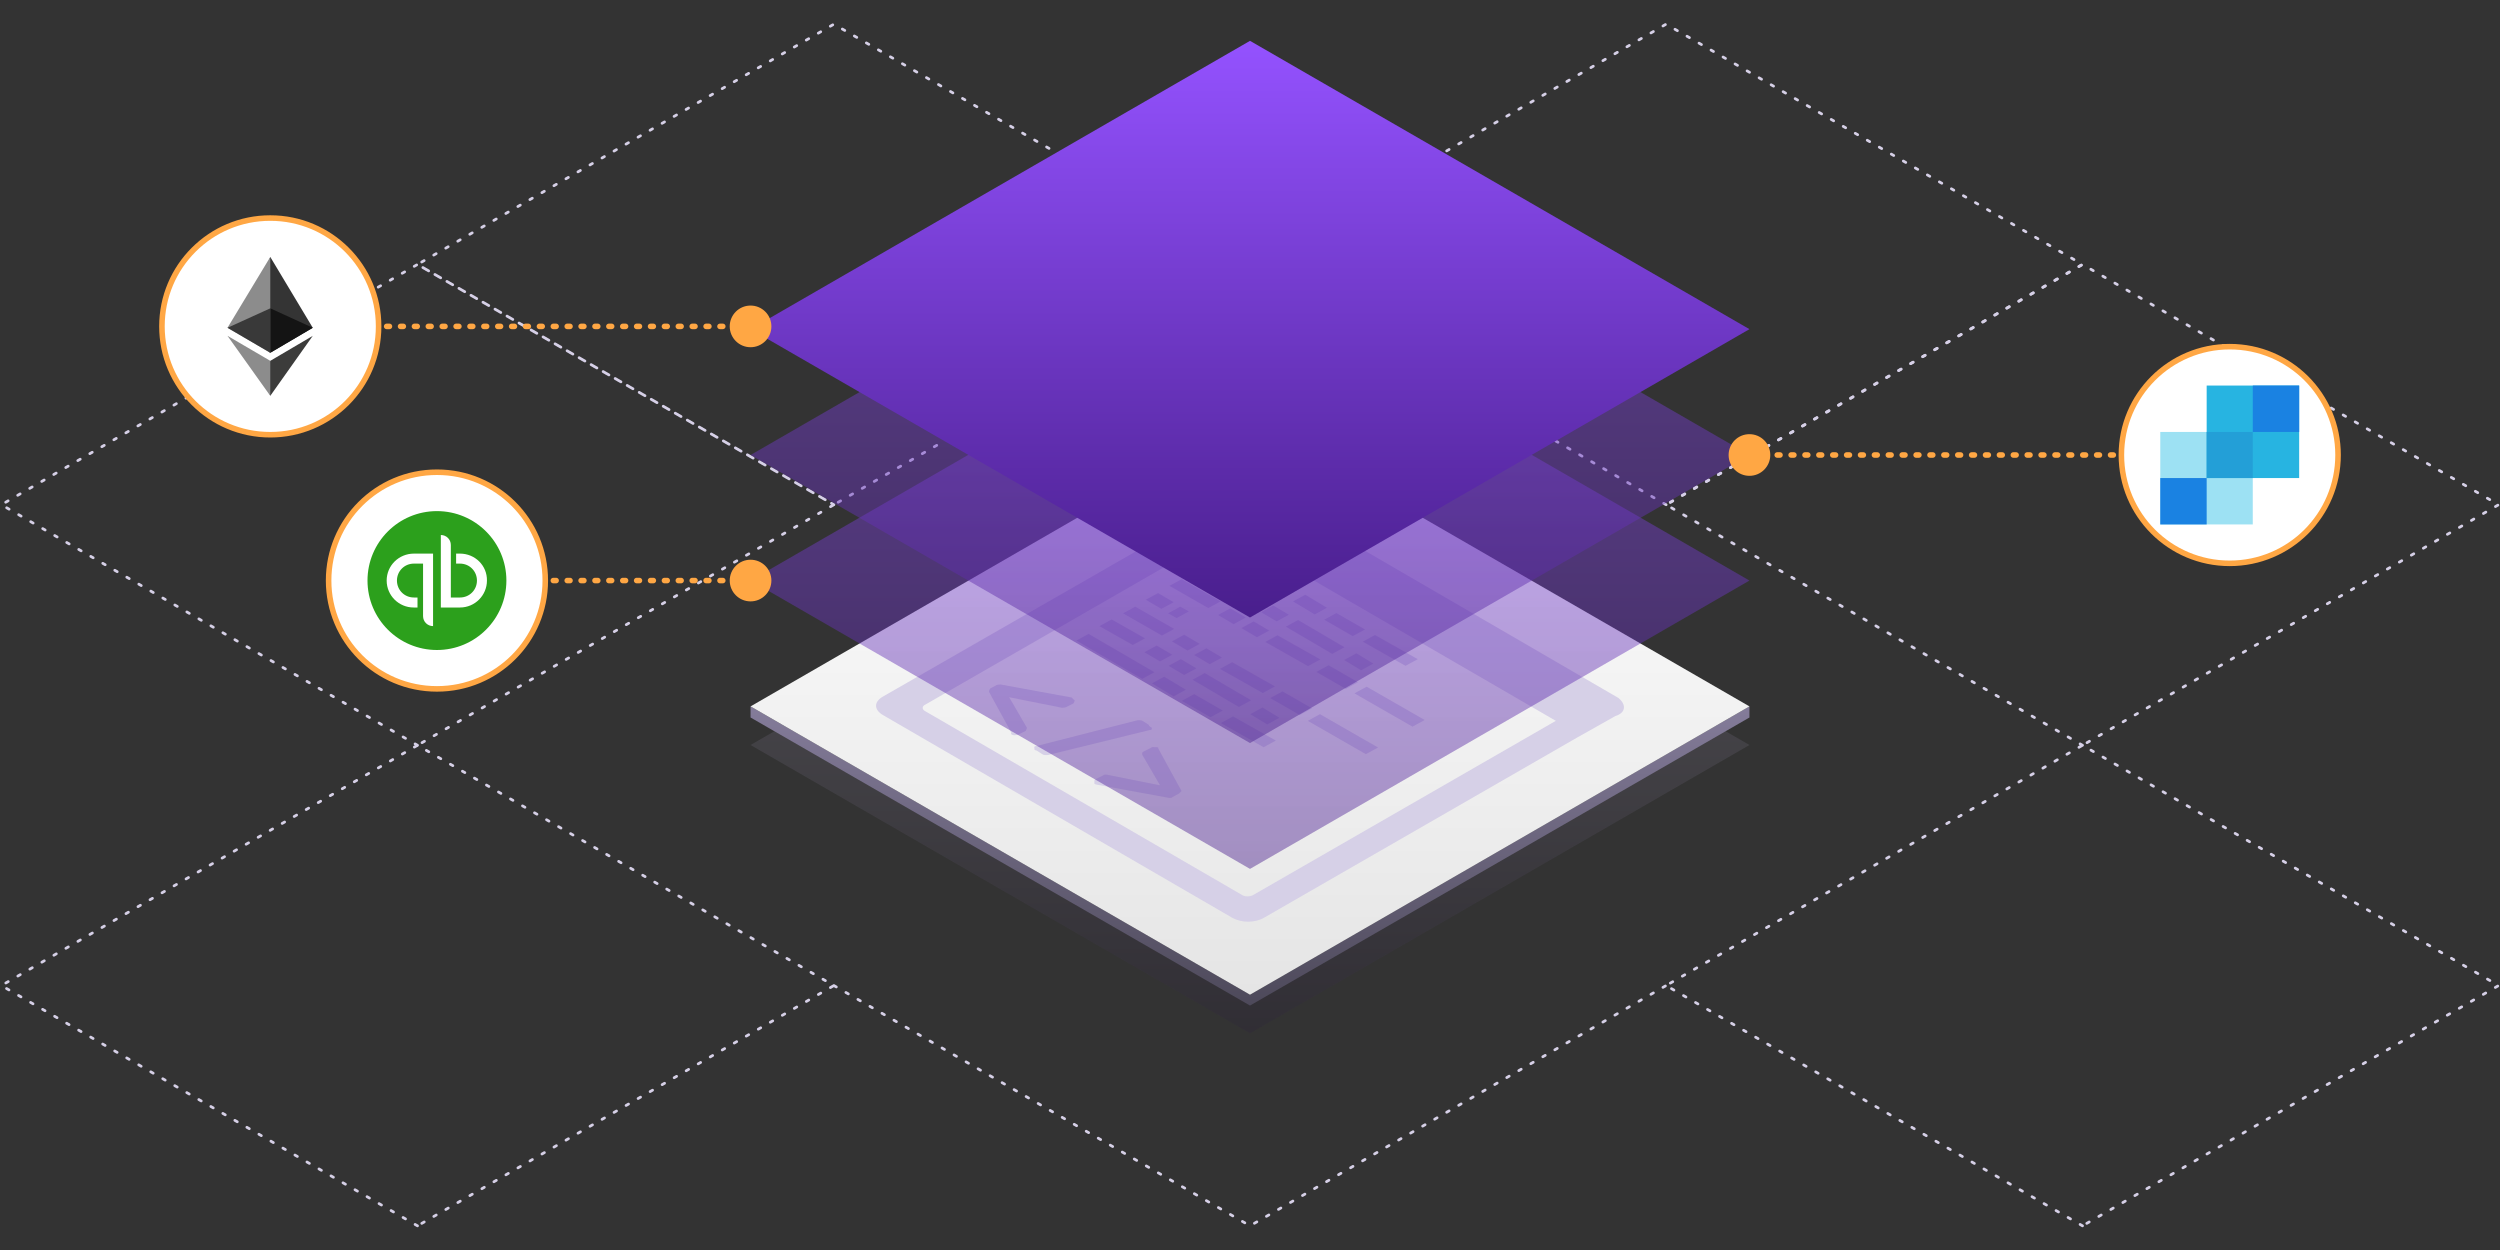 <svg version="1.1" id="Layer_1" xmlns="http://www.w3.org/2000/svg" xmlns:xlink="http://www.w3.org/1999/xlink" x="0px" y="0px"
	 viewBox="0 0 900 450" style="enable-background:new 0 0 900 450;" xml:space="preserve">
<rect x="0" y="0" width="900" height="450" fill="#333333" stroke="none"/>
<style type="text/css">
	.st0{fill:none;stroke:#D6D0E7;stroke-linecap:round;stroke-linejoin:round;stroke-miterlimit:10;stroke-dasharray:0.999,3.996;}
	.st1{opacity:0.15;fill:url(#SVGID_1_);enable-background:new    ;}
	.st2{fill:url(#SVGID_2_);}
	.st3{fill:url(#SVGID_3_);}
	.st4{fill:#D6D0E7;}
	.st5{display:none;fill:#1D073F;}
	.st6{opacity:0.45;fill:url(#SVGID_4_);enable-background:new    ;}
	.st7{opacity:0.45;fill:url(#SVGID_5_);enable-background:new    ;}
	.st8{fill:url(#SVGID_6_);}
	.st9{fill:none;stroke:#FFA744;stroke-width:2;stroke-linecap:round;stroke-linejoin:round;stroke-dasharray:1,4;}
	.st10{fill:#FFA744;}
	.st11{fill:#FFFFFF;}
	.st12{fill:#343434;}
	.st13{fill:#8C8C8C;}
	.st14{fill:#3C3C3B;}
	.st15{fill:#141414;}
	.st16{fill:#393939;}
	.st17{fill:#2CA01C;}
	.st18{fill:#9DE1F3;}
	.st19{fill:#27B4E1;}
	.st20{fill:#1A82E2;}
	.st21{fill:#239FD7;}
</style>
<g>
	<g>
		<polygon class="st0" points="150.3,268.3 0.5,181.7 150.3,95.2 300.2,181.7 		"/>
		<polygon class="st0" points="749.7,268.3 599.8,181.7 749.7,95.2 899.5,181.7 		"/>
		<polygon class="st0" points="300.2,181.7 150.3,95.2 300.2,8.7 450,95.2 		"/>
		<polygon class="st0" points="599.8,181.7 450,95.2 599.8,8.7 749.7,95.2 		"/>
		<polygon class="st0" points="749.7,441.3 599.8,354.8 749.7,268.3 899.5,354.8 		"/>
		<polygon class="st0" points="150.3,441.3 0.5,354.8 150.3,268.3 300.2,354.8 		"/>
		<g>
			<polyline class="st0" points="300.2,354.8 300.2,354.8 450,441.3 599.8,354.8 			"/>
		</g>
	</g>
	<g>
		<g>
			<g>

					<linearGradient id="SVGID_1_" gradientUnits="userSpaceOnUse" x1="450" y1="78" x2="450" y2="285.5" gradientTransform="matrix(1 0 0 -1 0 450)">
					<stop  offset="0" style="stop-color:#251440"/>
					<stop  offset="0.75" style="stop-color:#D6D0E7"/>
				</linearGradient>
				<polygon class="st1" points="450,372 270.2,268.2 450,164.5 629.8,268.2 				"/>

					<linearGradient id="SVGID_2_" gradientUnits="userSpaceOnUse" x1="450" y1="88" x2="450" y2="195.7" gradientTransform="matrix(1 0 0 -1 0 450)">
					<stop  offset="0" style="stop-color:#4D495A"/>
					<stop  offset="1" style="stop-color:#847C9A"/>
				</linearGradient>
				<polygon class="st2" points="270.2,254.3 270.2,258.3 450,362 629.8,258.3 629.8,254.3 450,358.1 				"/>
				<g>

						<linearGradient id="SVGID_3_" gradientUnits="userSpaceOnUse" x1="450" y1="91.9" x2="450" y2="299.5" gradientTransform="matrix(1 0 0 -1 0 450)">
						<stop  offset="0" style="stop-color:#E5E5E5"/>
						<stop  offset="1" style="stop-color:#FFFFFF"/>
					</linearGradient>
					<polygon class="st3" points="450,358.1 270.2,254.3 450,150.5 629.8,254.3 					"/>
				</g>
				<g id="App_2_">
					<path id="border_1_" class="st4" d="M582.7,251.3l-125.7-73c-1.7-0.9-3.9-1.4-6.4-1.6c-1.7,0-4.5,0.5-6.5,1.6l-126.3,72.5
						c-3.3,1.9-3.2,4.8,0.2,6.7l125.6,72.9c3.4,1.9,8.3,1.9,11.6-0.1l112.6-64.8l13.7-7.7C585.6,256.5,585.3,253.5,582.7,251.3z
						 M481.4,201.2c1.4,0.7,1.7,1.9,0.1,2.9c-1.3,0.8-3.3,1-5,0c-1.4-0.7-1.7-1.9-0.1-2.9C477.9,200.6,480.4,200.3,481.4,201.2z
						 M471.7,195.4c1.4,0.7,1.7,1.9,0.1,2.9c-1.3,0.8-3.3,1-5,0c-1.4-0.7-1.7-1.9-0.1-2.9C468.2,194.8,470.5,194.9,471.7,195.4z
						 M462.3,189.8c1.4,0.7,1.7,1.9,0.1,2.9c-1.3,0.8-3.3,1-5,0c-1.4-0.7-1.7-1.9-0.1-2.9C458.4,189.4,460.8,189.1,462.3,189.8z
						 M450.8,322.4c-0.8,0.3-2.2,0.5-3.3,0l-114.8-66.6c-0.5-0.4-0.9-1.2,0-1.9L442,191l118.1,68.5L450.8,322.4z M442.8,198.8
						l23.7,13.8l-4.4,2.4l-23.7-13.8L442.8,198.8z M425.4,208.5l14,8l-4.4,2.4l-14-8L425.4,208.5z M442.9,219l5.6,3.3l-4.4,2.4
						l-5.6-3.3L442.9,219z M451.3,223.7l5.6,3.3l-4.4,2.4l-5.6-3.3L451.3,223.7z M449.8,213.1l5.6,3.3l-4.4,2.4l-5.6-3.3
						L449.8,213.1z M467.3,223.2L484,233l-4.4,2.4l-16.7-9.8L467.3,223.2z M429.9,249.9l10.3,5.9l-4.4,2.4l-10.3-5.9L429.9,249.9z
						 M443.9,257.9l15.4,8.7l-4.4,2.4l-15.4-8.7L443.9,257.9z M400.2,223l12,6.8l-4.4,2.4l-12-6.8L400.2,223z M434.3,233.4l5.6,3.3
						l-4.4,2.4l-5.6-3.3L434.3,233.4z M461.7,248.9l10.6,6.1l-4.4,2.4l-10.6-6.1L461.7,248.9z M475.2,257.1l20.9,12l-4.4,2.4
						l-20.9-12L475.2,257.1z M416.4,232.4l5.6,3.3l-4.4,2.4l-5.6-3.3L416.4,232.4z M425.1,237.3l5.6,3.3l-4.4,2.4l-5.6-3.3
						L425.1,237.3z M469.9,214.1l7.8,4.7l-4.4,2.4l-7.8-4.7L469.9,214.1z M481.1,220.7l10.3,5.9L487,229l-10.3-5.9L481.1,220.7z
						 M495,228.6l15.4,8.7l-4.4,2.4l-15.4-8.7L495,228.6z M434.3,203.8l12,6.8l-4.4,2.4l-12-6.8L434.3,203.8z M488.3,235.2l6.1,3.7
						l-4.4,2.4l-6.1-3.7L488.3,235.2z M478.3,239.5l10.6,6.1l-4.4,2.4l-10.6-6.1L478.3,239.5z M492,247.2l20.9,12l-4.4,2.4l-20.9-12
						L492,247.2z M459.9,228.7l15.4,8.7l-4.4,2.4l-15.4-8.7L459.9,228.7z M416.9,213.5l5.6,3.3l-4.4,2.4l-5.6-3.3L416.9,213.5z
						 M424.9,218.4l3.1,1.7l-4.4,2.4l-3.1-1.7L424.9,218.4z M458.4,218l5.6,3.3l-4.4,2.4l-5.6-3.3L458.4,218z M391.9,228.2
						l23.7,13.8l-4.4,2.4l-23.7-13.8L391.9,228.2z M419.1,243.6l7.8,4.7l-4.4,2.4l-7.8-4.7L419.1,243.6z M454.5,254.7l6.1,3.7
						l-4.4,2.4l-6.1-3.7L454.5,254.7z M408.7,218.4l14,8l-4.4,2.4l-14-8L408.7,218.4z M426.3,228.5l5.6,3.3l-4.4,2.4l-5.6-3.3
						L426.3,228.5z M443.6,238.4l15.4,8.7l-4.4,2.4l-15.4-8.7L443.6,238.4z M433.7,242.3l16.7,9.8l-4.4,2.4l-16.7-9.8L433.7,242.3z"
						/>
					<path id="terminal_2_" class="st4" d="M386.9,252.1c-0.1,0.4-0.2,0.7-0.4,1.1l-2.8,1.4c-0.4,0.2-1,0.1-1.4,0.2l-19-3.8l6.4,11
						c-0.1,0.4-0.2,0.7-0.4,1.1l-2.8,1.4c-0.4,0.2-1,0.1-1.4,0.2c-0.6-0.1-0.6-0.1-0.9-0.3c-0.3-0.2-0.3-0.2-0.1-0.6L356,249
						c0.1-0.4,0.2-0.7,0.4-1.1l2.4-1.3c0.4-0.2,1-0.1,1.4-0.2l25.6,4.7C386.3,251.7,386.6,251.9,386.9,252.1z M413.5,260.9l-2.2-1.4
						c-0.3-0.2-0.9-0.3-1.9-0.2l-36.4,9.3c-0.6-0.1-0.8,0.3-0.6,0.9c-0.1,0.4,0.1,0.6,0.8,0.7l2.2,1.4c0.3,0.2,0.9,0.3,1.9,0.2
						l36.7-9c0.6,0.1,0.8-0.3,0.6-0.9C413.6,261.5,413.7,261.1,413.5,260.9z M425.1,284.3l-8.1-14.8c0.1-0.4-0.1-0.6-1.2-0.5
						c-0.6-0.1-1.3-0.1-1.4,0.2l-2.8,1.4c-0.4,0.2-0.5,0.5-0.4,1.1l6.4,11l-19-3.8c-0.6-0.1-1.3-0.1-1.4,0.2l-2.8,1.4
						c-0.4,0.2-0.5,0.5-0.4,1.1c-0.1,0.4-0.1,0.4,0.1,0.6c0.3,0.2,0.3,0.2,0.9,0.3l25.6,4.7c0.6,0.1,1.3,0.1,1.4-0.2l2.4-1.3
						C425.2,284.9,425.6,284.8,425.1,284.3z"/>
				</g>
			</g>
			<g>
				<polygon class="st5" points="450,316.8 270.2,213 450,109.2 629.8,213 				"/>

					<linearGradient id="SVGID_4_" gradientUnits="userSpaceOnUse" x1="450" y1="137.2" x2="450" y2="344.8" gradientTransform="matrix(1 0 0 -1 0 450)">
					<stop  offset="0" style="stop-color:#491E8C"/>
					<stop  offset="1" style="stop-color:#9452FF"/>
				</linearGradient>
				<polygon class="st6" points="450,312.8 270.2,209 450,105.2 629.8,209 				"/>
			</g>
			<g>
				<polygon class="st5" points="450,271.5 270.2,167.7 450,64 629.8,167.7 				"/>

					<linearGradient id="SVGID_5_" gradientUnits="userSpaceOnUse" x1="450" y1="182.5" x2="450" y2="390" gradientTransform="matrix(1 0 0 -1 0 450)">
					<stop  offset="0" style="stop-color:#491E8C"/>
					<stop  offset="1" style="stop-color:#9452FF"/>
				</linearGradient>
				<polygon class="st7" points="450,267.5 270.2,163.8 450,60 629.8,163.8 				"/>
			</g>
			<g>
				<polygon class="st5" points="450,226.3 270.2,122.5 450,18.7 629.8,122.5 				"/>

					<linearGradient id="SVGID_6_" gradientUnits="userSpaceOnUse" x1="450" y1="227.7" x2="450" y2="435.3" gradientTransform="matrix(1 0 0 -1 0 450)">
					<stop  offset="0" style="stop-color:#491E8C"/>
					<stop  offset="1" style="stop-color:#9452FF"/>
				</linearGradient>
				<polygon class="st8" points="450,222.3 270.2,118.5 450,14.7 629.8,118.5 				"/>
			</g>
		</g>
		<g>
			<g>
				<g>
					<line class="st9" x1="270.2" y1="117.5" x2="94.4" y2="117.5"/>
					<g>
						<circle class="st10" cx="270.2" cy="117.5" r="7.5"/>
					</g>
				</g>
			</g>
			<g>
				<path class="st11" d="M97.3,156.5c-21.5,0-39-17.5-39-39s17.5-39,39-39s39,17.5,39,39S118.8,156.5,97.3,156.5z"/>
				<path class="st10" d="M97.3,79.5c21,0,38,17,38,38s-17,38-38,38s-38-17-38-38S76.3,79.5,97.3,79.5 M97.3,77.5
					c-22.1,0-40,17.9-40,40s17.9,40,40,40s40-17.9,40-40S119.4,77.5,97.3,77.5L97.3,77.5z"/>
			</g>
			<g>
				<g>
					<line class="st9" x1="270.2" y1="209" x2="154.4" y2="209"/>
					<g>
						<circle class="st10" cx="270.2" cy="209" r="7.5"/>
					</g>
				</g>
			</g>
			<g>
				<path class="st11" d="M157.3,248c-21.5,0-39-17.5-39-39s17.5-39,39-39s39,17.5,39,39S178.8,248,157.3,248z"/>
				<path class="st10" d="M157.3,171c21,0,38,17,38,38s-17,38-38,38s-38-17-38-38S136.3,171,157.3,171 M157.3,169
					c-22.1,0-40,17.9-40,40s17.9,40,40,40s40-17.9,40-40S179.4,169,157.3,169L157.3,169z"/>
			</g>
			<g>
				<g>
					<line class="st9" x1="629.8" y1="163.8" x2="805.6" y2="163.8"/>
					<g>
						<circle class="st10" cx="629.8" cy="163.8" r="7.5"/>
					</g>
				</g>
			</g>
			<g>
				<path class="st11" d="M802.7,202.8c-21.5,0-39-17.5-39-39s17.5-39,39-39s39,17.5,39,39S824.2,202.8,802.7,202.8z"/>
				<path class="st10" d="M802.7,125.8c21,0,38,17,38,38s-17,38-38,38s-38-17-38-38S781.8,125.8,802.7,125.8 M802.7,123.8
					c-22.1,0-40,17.9-40,40s17.9,40,40,40s40-17.9,40-40S824.8,123.8,802.7,123.8L802.7,123.8z"/>
			</g>
			<g>
				<polygon class="st12" points="97.3,92.5 96.9,93.6 96.9,126.7 97.3,127 112.6,118 				"/>
				<polygon class="st13" points="97.3,92.5 81.9,118 97.3,127 97.3,111 				"/>
				<polygon class="st14" points="97.3,129.9 97.1,130.2 97.1,141.9 97.3,142.5 112.6,120.9 				"/>
				<polygon class="st13" points="97.3,142.5 97.3,129.9 81.9,120.9 				"/>
				<polygon class="st15" points="97.3,127 112.6,118 97.3,111 				"/>
				<polygon class="st16" points="81.9,118 97.3,127 97.3,111 				"/>
			</g>
			<g id="Icon_3_">
				<circle id="Circle_3_" class="st17" cx="157.3" cy="209" r="25"/>
				<path id="qb_2_" class="st11" d="M139.2,209c0,5.4,4.4,9.7,9.7,9.7h1.4v-3.6H149c-3.4,0-6.1-2.7-6.1-6.1c0-3.4,2.7-6.1,6.1-6.1
					h3.3c0,0,0,18.5,0,18.9c0,2,1.6,3.6,3.6,3.6v-26.1c0,0-3.7,0-6.9,0C143.6,199.3,139.2,203.6,139.2,209z M165.6,199.3h-1.4v3.6
					h1.4c3.4,0,6.1,2.7,6.1,6.1c0,3.4-2.7,6.1-6.1,6.1h-3.3c0,0,0-18.5,0-18.9c0-2-1.6-3.6-3.6-3.6v26.1c0,0,3.7,0,6.9,0
					c5.4,0,9.7-4.4,9.7-9.7C175.4,203.6,171,199.3,165.6,199.3z"/>
			</g>
			<g>
				<polygon class="st18" points="794.4,155.5 777.7,155.5 777.7,172.1 777.7,188.8 794.4,188.8 811,188.8 811,172.1 811,155.5
					"/>
				<polygon class="st19" points="794.4,138.8 794.4,155.5 794.4,172.1 811,172.1 827.7,172.1 827.7,138.8 				"/>
				<polygon class="st20" points="777.7,188.8 794.4,188.8 794.4,172.1 777.7,172.1 				"/>
				<polygon class="st20" points="811,155.5 827.7,155.5 827.7,138.8 811,138.8 				"/>
				<polygon class="st21" points="794.4,172.1 811,172.1 811,155.5 794.4,155.5 				"/>
			</g>
		</g>
	</g>
</g>
</svg>
